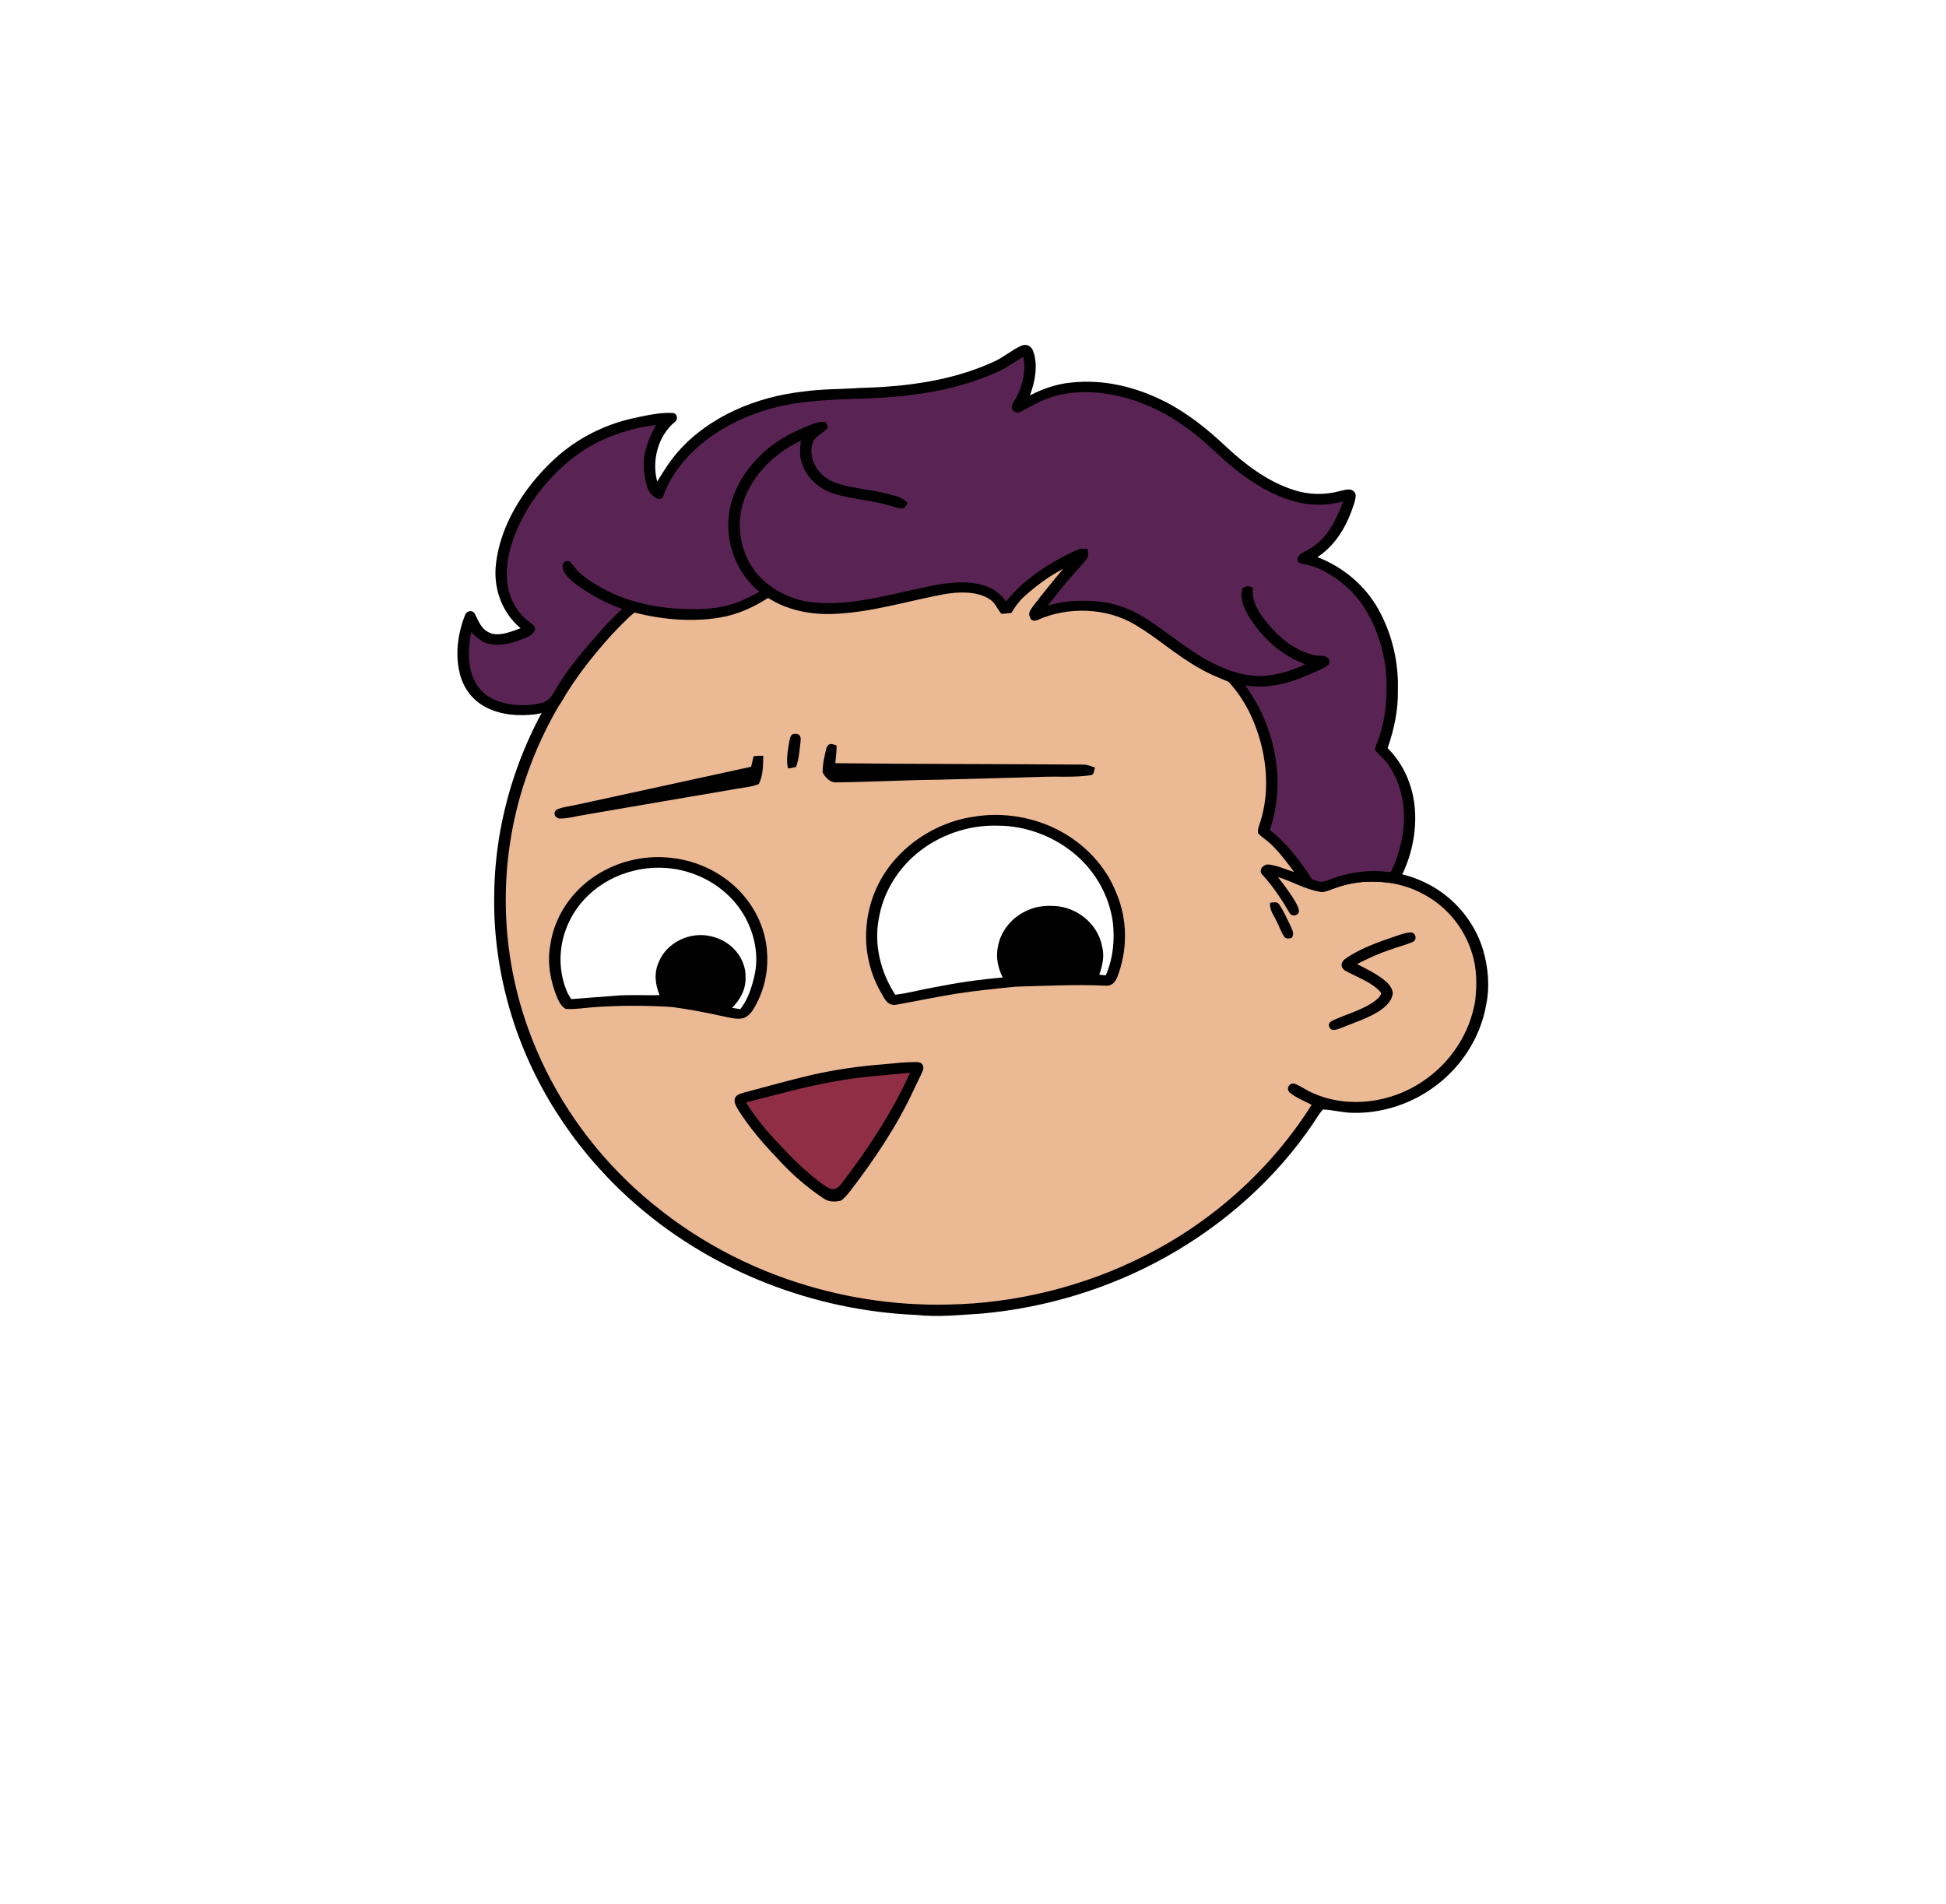 <svg width="139" height="136" viewBox="0 0 139 136" fill="none" xmlns="http://www.w3.org/2000/svg">
<g filter="url(#filter0_d_116_980)">
<ellipse cx="69.5" cy="64" rx="65.5" ry="64" fill="white"/>
</g>
<g clip-path="url(#clip0_116_980)">
<mask id="mask0_116_980" style="mask-type:luminance" maskUnits="userSpaceOnUse" x="15" y="13" width="108" height="101">
<path d="M123 13H15V114H123V13Z" fill="white"/>
</mask>
<g mask="url(#mask0_116_980)">
<path d="M71.127 34.85C76.488 35.5 81.645 37.453 85.981 40.469C86.853 41.11 87.75 41.706 88.535 42.446C91.904 45.36 94.591 48.944 96.349 52.911C97.674 55.868 98.435 59.013 98.707 62.208C99.645 62.315 100.557 62.491 101.417 62.87C103.62 63.789 105.255 65.646 105.921 67.802C106.294 69.07 106.426 70.42 106.165 71.719C105.746 74.206 104.22 76.508 102.002 77.938C100.452 78.952 98.531 79.533 96.636 79.486C95.909 79.48 95.213 79.274 94.492 79.249C94.23 79.537 94.034 79.891 93.817 80.21C91.173 84.136 87.5 87.435 83.238 89.806C79.256 92.024 74.749 93.406 70.134 93.825C68.564 93.918 67.034 94.097 65.46 93.923C58.133 93.618 50.993 90.816 45.596 86.179C41.481 82.659 38.39 78.116 36.732 73.137C35.727 70.109 35.227 66.937 35.305 63.765C35.378 58.418 37.081 53.084 40.115 48.554C42.822 44.47 46.622 41.055 51.057 38.636C55.256 36.345 60.035 34.967 64.888 34.676C66.966 34.482 69.061 34.627 71.127 34.85Z" fill="black"/>
<path d="M66.449 35.408C73.319 35.224 80.242 37.357 85.698 41.256C86.626 41.794 87.359 42.514 88.158 43.197C91.606 46.196 94.281 49.95 95.943 54.068C96.996 56.667 97.624 59.396 97.865 62.165C96.605 62.263 95.408 62.475 94.268 63.011C93.958 63.148 94 63.667 94.364 63.704C94.698 63.735 95.07 63.504 95.391 63.413C97.463 62.701 99.83 62.836 101.737 63.9C103.394 64.799 104.585 66.307 105.123 68.017C105.492 69.111 105.503 70.325 105.373 71.457C105.018 73.756 103.622 75.927 101.584 77.264C99.358 78.765 96.316 79.204 93.799 78.085C93.35 77.896 92.957 77.611 92.512 77.416C92.094 77.272 91.82 77.786 92.129 78.046C92.579 78.411 93.17 78.645 93.688 78.915C90.834 83.442 86.68 87.226 81.725 89.714C77.444 91.876 72.591 93.097 67.724 93.18C63.808 93.275 59.882 92.644 56.214 91.361C51.917 89.871 48.017 87.46 44.823 84.389C41.61 81.292 39.165 77.513 37.708 73.418C35.588 67.502 35.595 60.958 37.747 55.049C39.313 50.667 42.038 46.671 45.594 43.466C49.8 39.658 55.182 37.032 60.92 35.954C62.734 35.62 64.596 35.392 66.449 35.408Z" fill="#ECB995"/>
<path d="M100.752 66.602C101.125 66.588 101.24 67.105 100.945 67.262C100.422 67.504 99.837 67.629 99.295 67.838C98.47 68.109 97.697 68.469 96.931 68.862C97.539 69.172 98.187 69.49 98.733 69.89C99.098 70.167 99.42 70.467 99.488 70.924C99.451 71.4 99.101 71.792 98.716 72.076C97.885 72.693 96.743 73.027 95.769 73.436C95.521 73.518 95.141 73.699 94.977 73.401C94.832 73.171 94.968 72.989 95.199 72.888C96.142 72.451 97.305 72.143 98.146 71.542C98.34 71.391 98.626 71.178 98.657 70.929C98.081 70.183 96.897 69.791 96.074 69.327C95.742 69.099 95.749 68.765 96.051 68.514C97.081 67.767 98.458 67.287 99.675 66.873C100.018 66.763 100.388 66.615 100.752 66.602Z" fill="black"/>
<path d="M75.705 59.349C77.539 60.331 79.02 61.924 79.739 63.788C80.55 65.691 80.55 67.846 79.816 69.769C79.668 70.152 79.407 70.461 78.925 70.402C76.788 70.305 74.676 70.42 72.539 70.476C71.118 70.62 69.699 70.761 68.287 70.978C66.806 71.219 65.365 71.526 63.896 71.784C63.284 71.768 63.149 71.223 62.881 70.812C61.172 67.77 61.645 63.856 64.053 61.258C65.441 59.732 67.432 58.638 69.557 58.335C71.645 57.983 73.868 58.364 75.705 59.349Z" fill="black"/>
<path d="M71.268 58.975C73.316 58.974 75.35 59.774 76.849 61.066C78.269 62.292 79.192 63.964 79.473 65.751C79.643 67.077 79.522 68.423 78.984 69.669C78.828 69.651 78.673 69.635 78.519 69.62C78.755 68.941 78.906 68.289 78.716 67.578C78.444 66.146 77.194 64.977 75.656 64.742C74.897 64.66 74.148 64.688 73.449 65C72.312 65.471 71.487 66.469 71.278 67.614C71.123 68.372 71.275 69.128 71.622 69.82C69.999 69.958 68.399 70.188 66.805 70.506C65.849 70.668 64.911 70.936 63.947 71.052C62.906 69.458 62.411 67.464 62.772 65.614C63.067 63.843 64.034 62.182 65.46 60.986C67.03 59.661 69.15 58.91 71.268 58.975Z" fill="white"/>
<path d="M47.743 61.256C49.516 61.4 51.218 62.141 52.484 63.309C53.826 64.538 54.688 66.248 54.787 68.007C54.901 69.43 54.562 70.858 53.808 72.098C53.648 72.347 53.401 72.631 53.098 72.722C52.67 72.83 52.164 72.701 51.737 72.612C50.505 72.334 49.267 72.102 48.012 71.926C46.187 71.814 44.316 71.808 42.49 71.935C41.81 71.978 41.104 72.111 40.427 72.066C40.098 71.923 39.902 71.51 39.779 71.209C39.301 70.038 39.073 68.726 39.309 67.482C39.595 65.488 40.812 63.659 42.58 62.518C44.075 61.553 45.933 61.082 47.743 61.256Z" fill="black"/>
<path d="M49.084 62.273C50.897 62.791 52.44 64.018 53.276 65.61C53.934 66.853 54.205 68.33 53.887 69.695C53.703 70.517 53.418 71.4 52.877 72.081L52.29 71.99C52.875 71.394 53.269 70.684 53.256 69.858C53.31 68.468 52.259 67.21 50.821 66.884C49.298 66.496 47.628 67.324 47.064 68.692C46.703 69.478 46.792 70.296 47.111 71.076C46.034 71.115 44.982 71.027 43.909 71.127C42.873 71.213 41.836 71.275 40.801 71.365C40.707 71.214 40.612 71.067 40.533 70.908C39.505 68.563 40.118 65.774 42.004 63.968C43.796 62.221 46.612 61.53 49.084 62.273Z" fill="white"/>
<path d="M56.812 52.415C57.133 52.406 57.216 52.641 57.188 52.898C57.117 53.518 57.079 54.194 56.859 54.784C56.671 54.836 56.482 54.861 56.288 54.892C56.129 54.256 56.287 53.538 56.389 52.892C56.44 52.666 56.498 52.386 56.812 52.415ZM59.758 53.248C59.762 53.673 59.707 54.091 59.663 54.513C65.572 54.582 71.472 54.564 77.381 54.613C77.683 54.618 77.942 54.727 78.215 54.83C78.132 55.026 78.184 55.338 77.898 55.372C76.757 55.546 75.548 55.441 74.391 55.489C71.932 55.571 69.472 55.62 67.013 55.692C64.599 55.718 62.193 55.857 59.778 55.88C59.311 55.932 58.92 55.519 58.757 55.155C58.76 54.56 58.902 53.942 59.049 53.365C59.23 53.037 59.45 53.144 59.758 53.248ZM54.521 53.981C54.505 54.626 54.514 55.413 54.197 56.001C53.741 56.199 53.188 56.238 52.697 56.328C49.061 56.951 45.423 57.567 41.789 58.196C41.188 58.287 40.556 58.48 39.948 58.466C39.575 58.402 39.476 57.969 39.824 57.802C40.278 57.615 40.809 57.571 41.288 57.46C45.413 56.572 49.53 55.659 53.653 54.767C53.711 54.513 53.767 54.262 53.833 54.011C54.061 53.983 54.291 53.979 54.521 53.981Z" fill="black"/>
<path d="M65.58 75.867C65.91 75.892 66.031 76.227 65.909 76.486C65.712 76.959 65.461 77.412 65.251 77.881C64.055 80.442 62.479 82.796 60.738 85.061C60.539 85.304 60.332 85.586 60.057 85.76C59.636 85.863 59.191 85.859 58.831 85.603C57.538 84.745 56.403 83.727 55.387 82.589C54.39 81.551 53.475 80.455 52.714 79.253C52.565 78.972 52.353 78.659 52.545 78.35C52.687 78.144 53.001 78.085 53.234 78.013C54.811 77.603 56.379 77.154 57.966 76.781C59.636 76.405 61.338 76.156 63.049 76.024C63.885 75.953 64.741 75.836 65.58 75.867Z" fill="black"/>
<path d="M65.005 76.623C63.735 79.437 62.028 82.026 60.138 84.508C60.007 84.659 59.836 84.884 59.619 84.918C59.31 84.991 59.094 84.804 58.856 84.654C57.651 83.789 56.621 82.773 55.633 81.701C54.752 80.792 53.949 79.802 53.282 78.744C55.401 78.215 57.52 77.6 59.677 77.233C61.441 76.903 63.222 76.8 65.005 76.623Z" fill="#8F2E45"/>
<path d="M72.983 24.68C73.365 24.534 73.671 24.75 73.8 25.081C74.158 26.094 73.934 27.259 73.565 28.244C74.484 27.768 75.463 27.424 76.513 27.326C78.833 27.07 81.12 27.636 83.156 28.659C84.82 29.497 86.199 30.617 87.529 31.859C88.889 33.139 90.543 34.405 92.393 34.991C93.462 35.349 94.634 35.374 95.719 35.07C96.008 35.016 96.455 34.849 96.687 35.087C96.941 35.285 96.799 35.647 96.746 35.904C96.258 37.431 95.524 38.841 94.105 39.794C95.969 40.519 97.516 41.838 98.452 43.512C99.44 45.283 99.913 47.323 99.848 49.318C99.874 50.727 99.577 52.104 99.115 53.438C100.235 54.537 100.871 56.036 101.039 57.533C101.238 59.346 100.822 61.28 99.934 62.9C99.817 63.141 99.565 63.056 99.335 63.059C98.72 62.996 98.106 62.956 97.485 62.986C96.669 63.01 95.858 63.248 95.104 63.529C94.809 63.627 94.55 63.746 94.227 63.685C93.175 63.507 92.306 62.956 91.279 62.644C91.727 63.219 92.177 63.807 92.54 64.434C92.647 64.633 92.777 64.865 92.783 65.091C92.754 65.403 92.289 65.515 92.117 65.216C91.557 64.258 90.951 63.341 90.193 62.505C89.822 62.166 90.249 61.677 90.684 61.756C91.285 61.844 91.861 62.108 92.438 62.286C91.938 61.614 91.424 60.918 90.815 60.327C90.518 60.034 90.136 59.815 89.856 59.509C89.826 59.323 89.884 59.139 89.935 58.962C90.61 57.078 90.558 54.967 90.054 53.053C89.626 51.457 88.908 49.95 87.753 48.696C87.017 48.403 86.291 48.099 85.614 47.698C84.011 46.798 82.674 45.565 81.105 44.637C79.057 43.394 76.271 43.305 74.09 44.293C73.873 44.37 73.642 44.35 73.581 44.108C73.385 43.751 73.652 43.523 73.839 43.235C74.519 42.35 75.226 41.481 75.946 40.624C74.926 41.165 73.999 41.842 73.16 42.607C72.78 42.946 72.498 43.35 72.24 43.776C72.003 43.805 71.769 43.837 71.53 43.846C71.195 43.466 71.108 43.033 70.624 42.761C69.731 42.209 68.446 42.27 67.439 42.441C64.766 42.941 62.139 43.781 59.362 43.857C57.762 43.888 56.2 43.561 54.867 42.71C53.818 43.374 52.709 43.892 51.452 44.105C49.438 44.454 47.282 44.25 45.315 43.753C44.238 44.559 43.501 45.547 42.638 46.535C41.772 47.584 40.911 48.689 40.26 49.868C40.126 50.078 40.004 50.357 39.789 50.502C39.192 50.844 38.515 51.021 37.819 51.062C36.627 51.145 35.343 50.974 34.352 50.306C33.48 49.728 32.973 48.832 32.785 47.862C32.527 46.565 32.725 45.178 33.211 43.945C33.313 43.646 33.716 43.529 33.903 43.819C34.22 44.415 34.358 44.979 35.095 45.247C35.755 45.439 36.566 45.1 37.181 44.872C35.801 43.702 35.218 41.945 35.431 40.236C35.745 37.561 37.326 34.991 39.301 33.078C40.914 31.483 42.971 30.369 45.257 29.866C46.15 29.68 47.112 29.448 48.029 29.498C48.364 29.499 48.467 29.958 48.206 30.134C46.971 31.171 46.552 32.912 46.942 34.393C47.411 33.644 47.859 32.895 48.462 32.23C50.639 29.758 54.022 28.335 57.377 27.968C58.696 27.78 60.014 27.808 61.342 27.711C64.647 27.634 67.97 27.218 70.969 25.842C71.69 25.528 72.268 24.99 72.983 24.68Z" fill="black"/>
<path d="M73.088 25.487C73.299 26.425 73.065 27.453 72.633 28.31C72.507 28.598 72.141 28.94 72.311 29.257C72.404 29.388 72.664 29.548 72.828 29.45C73.388 29.182 73.898 28.835 74.484 28.606C75.742 28.053 77.123 27.918 78.498 28.056C80.965 28.314 83.197 29.344 85.098 30.811C86.262 31.673 87.206 32.729 88.347 33.611C89.547 34.545 90.885 35.374 92.394 35.794C93.561 36.142 94.754 36.128 95.929 35.82C95.546 36.866 95.036 38.001 94.155 38.768C93.778 39.111 93.317 39.313 92.885 39.582C92.661 39.768 92.618 39.952 92.774 40.198C93.248 40.34 93.731 40.395 94.184 40.605C95.337 41.135 96.36 41.932 97.104 42.913C98.186 44.347 98.784 46.126 98.988 47.859C99.124 49.482 99.026 51.095 98.513 52.658C98.421 52.956 98.258 53.242 98.2 53.547C98.541 53.986 99.012 54.309 99.288 54.805C100.669 57.016 100.496 59.62 99.516 61.936C99.438 62.051 99.396 62.356 99.195 62.287C97.848 62.111 96.513 62.269 95.246 62.724C94.964 62.816 94.673 62.966 94.374 62.991C94.155 62.953 93.946 62.888 93.734 62.824C92.902 61.541 91.935 60.252 90.701 59.28C91.883 55.856 91.102 51.904 88.943 48.96C90.532 49.212 92.033 48.835 93.462 48.204C93.924 47.989 94.439 47.81 94.85 47.516C95.128 47.227 94.869 46.867 94.495 46.855C93.016 46.82 91.713 45.845 90.798 44.834C90.088 44.002 89.364 43.088 89.486 41.965L89.129 41.854C89.005 41.899 88.884 41.943 88.762 41.988C88.529 42.709 88.817 43.329 89.164 43.961C90.093 45.503 91.465 46.786 93.242 47.449C92.166 47.947 90.908 48.347 89.693 48.277C88.528 48.215 87.377 47.771 86.375 47.231C84.718 46.346 83.418 45.167 81.861 44.18C80.928 43.59 79.903 43.158 78.784 43.002C77.48 42.837 76.105 42.874 74.845 43.256C75.552 42.336 76.284 41.427 77.075 40.568C77.272 40.351 77.478 40.129 77.643 39.888C77.794 39.711 77.701 39.403 77.698 39.192C77.398 39.182 77.135 39.167 76.865 39.309C74.997 40.165 73.113 41.378 71.87 42.958C71.469 42.445 70.991 42.038 70.338 41.833C69.061 41.424 67.593 41.613 66.307 41.892C63.725 42.41 61.028 43.251 58.371 43.053C56.657 42.961 54.991 42.128 53.959 40.845C52.668 39.163 52.478 36.787 53.486 34.942C54.273 33.423 55.599 32.235 57.204 31.477C57.13 32.106 57.09 32.703 57.357 33.303C57.744 34.264 58.605 34.976 59.643 35.285C60.952 35.677 62.374 35.739 63.684 36.15C63.929 36.218 64.208 36.336 64.466 36.312C64.66 36.296 64.737 36.05 64.843 35.926C64.626 35.731 64.409 35.558 64.117 35.47C62.964 35.099 61.688 34.965 60.498 34.72C60.007 34.608 59.508 34.46 59.09 34.189C58.255 33.661 57.785 32.642 58.013 31.715C58.189 31.132 58.748 31.008 59.148 30.532C59.09 30.401 59.032 30.269 58.974 30.137C58.315 30.061 57.656 30.467 57.058 30.704C54.917 31.624 53.19 33.309 52.4 35.395C51.503 37.744 52.213 40.616 54.247 42.262C53.724 42.554 53.2 42.832 52.63 43.038C51.272 43.549 49.747 43.558 48.307 43.468C45.77 43.309 43.328 42.511 41.403 40.929C41.114 40.675 40.947 40.342 40.669 40.084C40.37 40.047 40.197 40.149 40.18 40.437C40.193 40.93 40.67 41.362 41.048 41.66C42.069 42.432 43.22 43.061 44.445 43.504C43.952 43.957 43.47 44.417 43.036 44.921C41.824 46.294 40.549 47.735 39.65 49.308C39.426 49.698 39.229 50.048 38.744 50.191C37.722 50.477 36.468 50.426 35.479 50.047C34.729 49.768 34.148 49.208 33.842 48.513C33.368 47.488 33.447 46.249 33.653 45.174C34.06 45.512 34.417 45.907 34.984 46.004C35.918 46.168 36.772 45.882 37.611 45.531C37.901 45.405 38.145 45.239 38.221 44.931C38.223 44.674 37.912 44.523 37.735 44.36C36.93 43.74 36.458 42.848 36.274 41.899C36.071 40.645 36.311 39.428 36.759 38.246C37.542 36.201 38.941 34.345 40.673 32.904C42.407 31.466 44.582 30.644 46.864 30.352C46.273 31.397 45.872 32.475 46.001 33.678C46.075 34.199 46.158 34.814 46.466 35.266C46.694 35.469 47.003 35.781 47.333 35.559C47.764 34.235 48.602 33.111 49.622 32.124C51.619 30.291 54.21 29.193 56.96 28.789C58.574 28.571 60.15 28.51 61.776 28.469C65.091 28.338 68.279 27.919 71.292 26.546C71.935 26.252 72.489 25.848 73.088 25.487Z" fill="#592454"/>
<path d="M91.358 64.585C91.683 65.051 91.907 65.582 92.16 66.085C92.279 66.382 92.485 66.673 92.274 66.979C92.108 67.043 91.956 67.064 91.792 66.983C91.523 66.639 91.388 66.193 91.187 65.81C90.98 65.341 90.655 65.012 90.729 64.474C90.94 64.473 91.225 64.375 91.358 64.585Z" fill="black"/>
</g>
</g>
<defs>
<filter id="filter0_d_116_980" x="0" y="0" width="139" height="136" filterUnits="userSpaceOnUse" color-interpolation-filters="sRGB">
<feFlood flood-opacity="0" result="BackgroundImageFix"/>
<feColorMatrix in="SourceAlpha" type="matrix" values="0 0 0 0 0 0 0 0 0 0 0 0 0 0 0 0 0 0 127 0" result="hardAlpha"/>
<feOffset dy="4"/>
<feGaussianBlur stdDeviation="2"/>
<feComposite in2="hardAlpha" operator="out"/>
<feColorMatrix type="matrix" values="0 0 0 0 0 0 0 0 0 0 0 0 0 0 0 0 0 0 0.25 0"/>
<feBlend mode="normal" in2="BackgroundImageFix" result="effect1_dropShadow_116_980"/>
<feBlend mode="normal" in="SourceGraphic" in2="effect1_dropShadow_116_980" result="shape"/>
</filter>
<clipPath id="clip0_116_980">
<rect width="108" height="101" fill="white" transform="translate(15 13)"/>
</clipPath>
</defs>
</svg>
